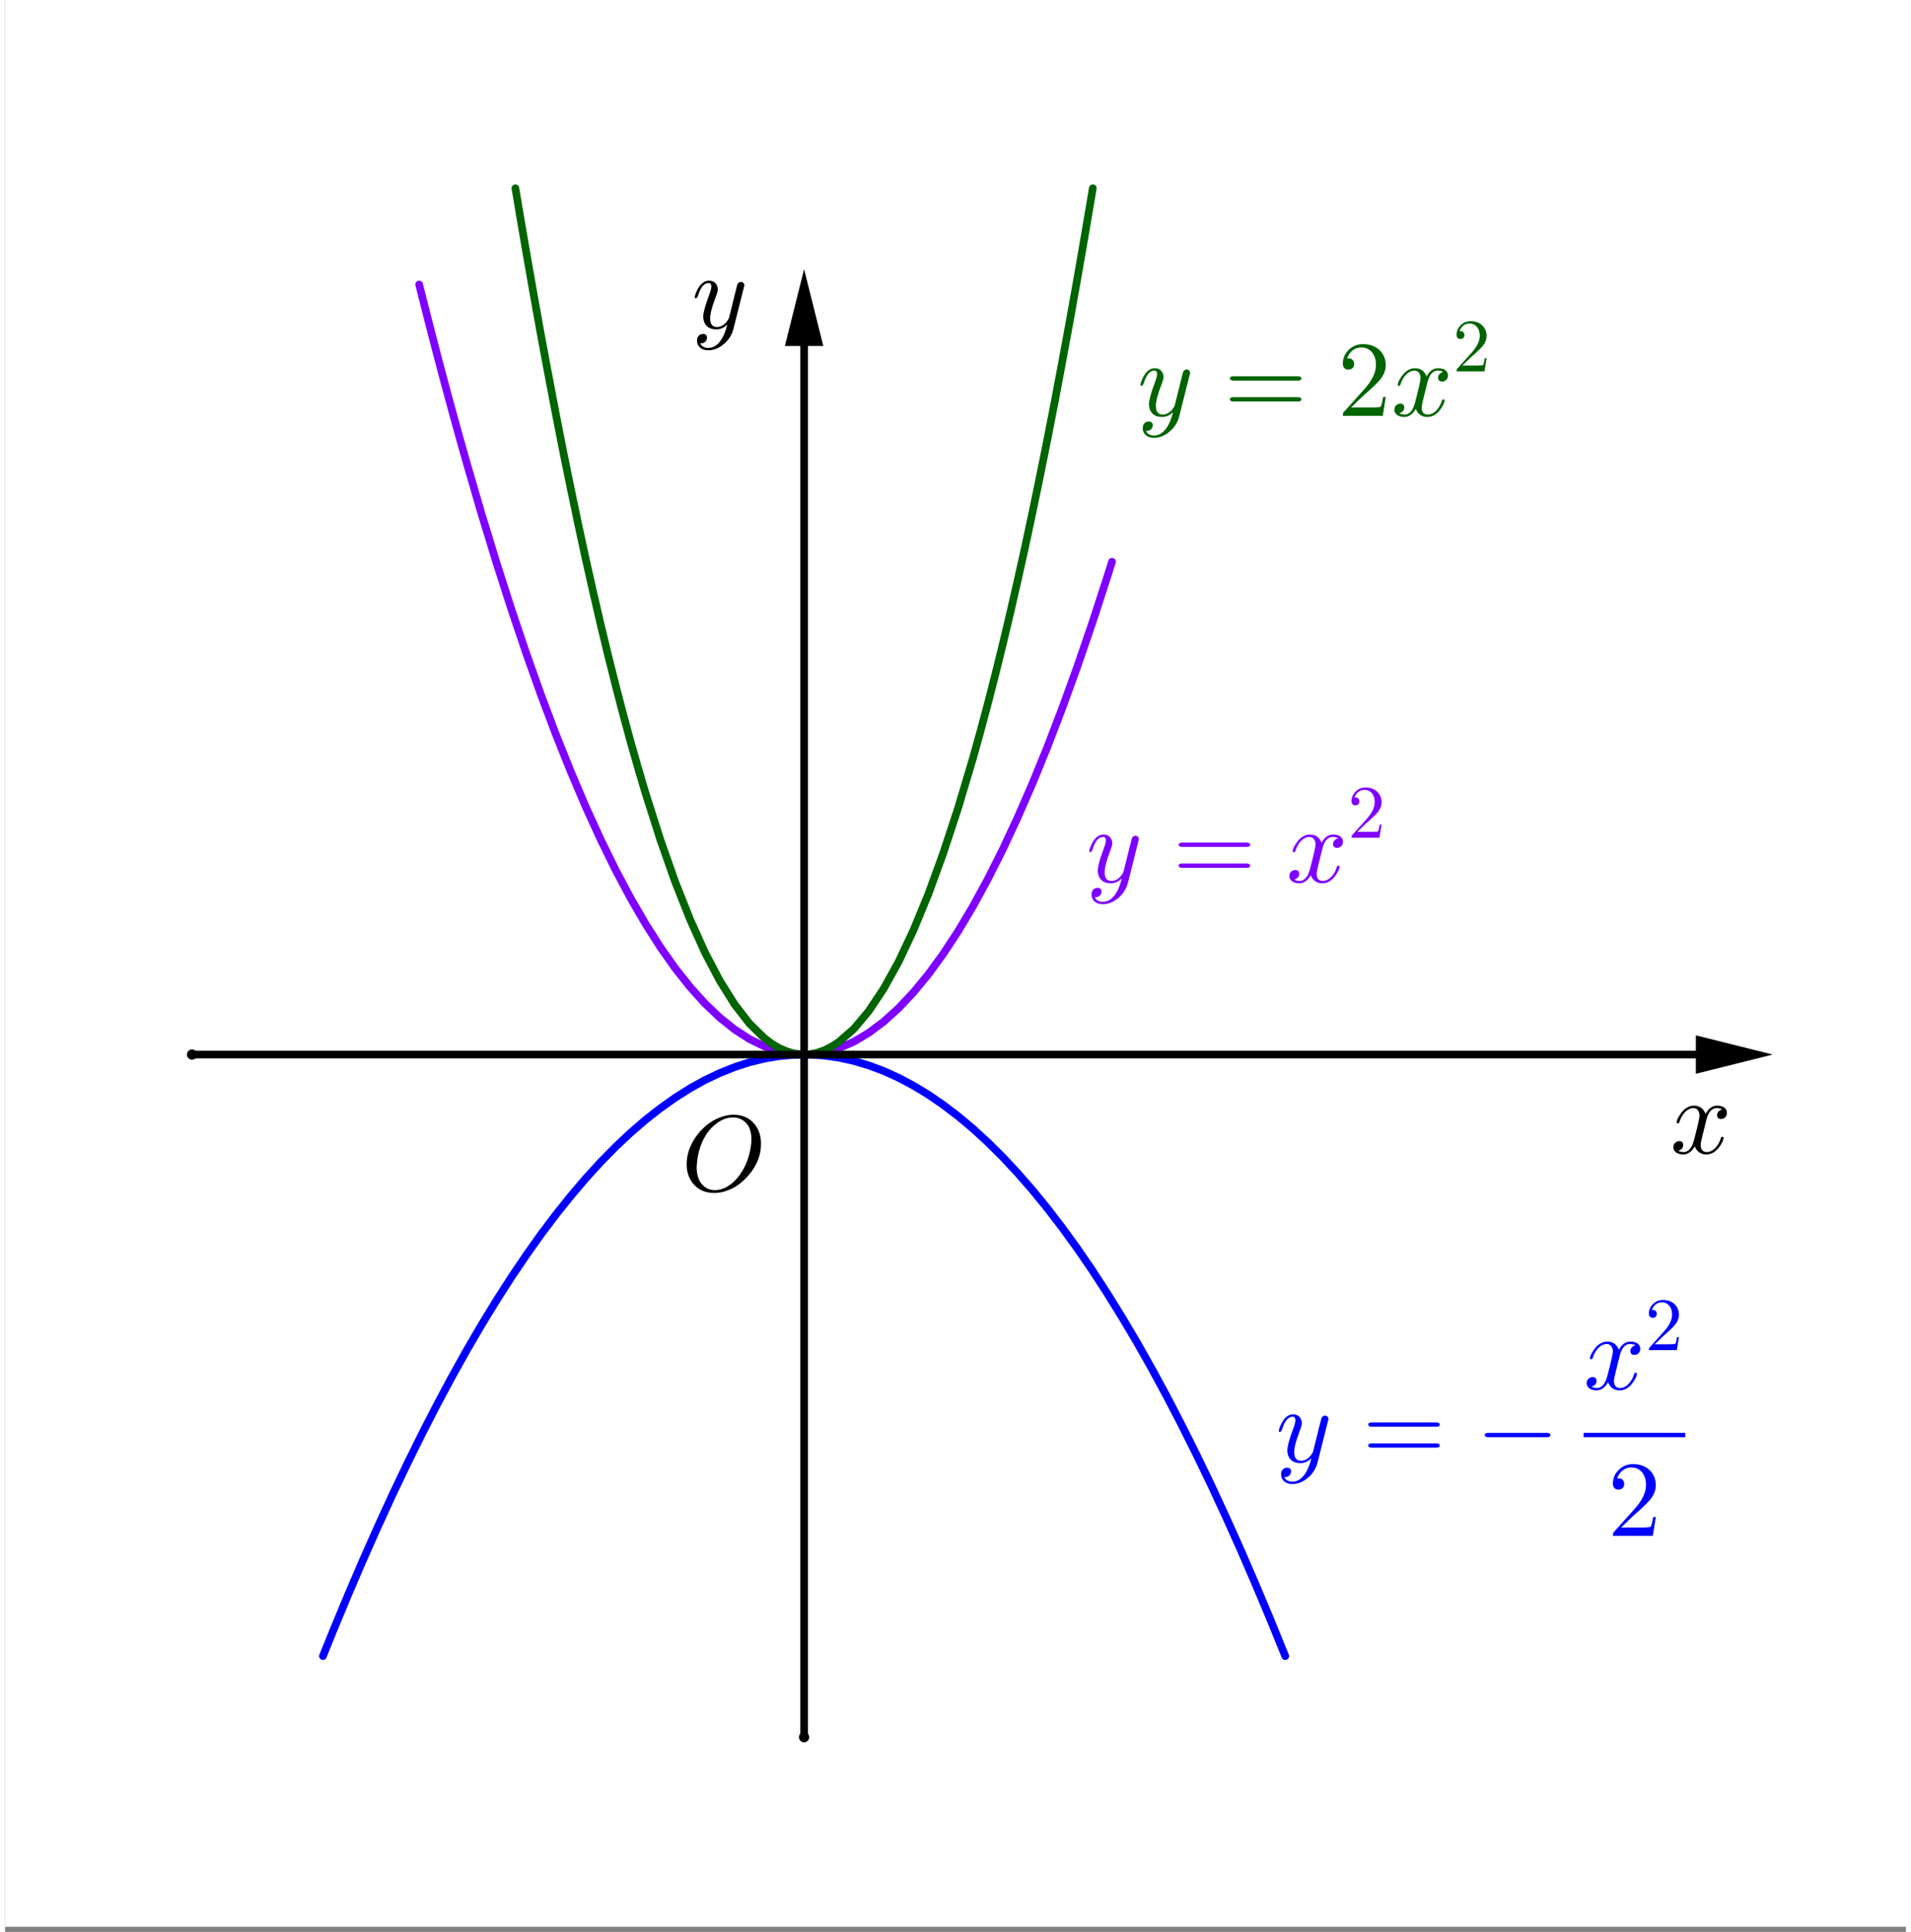 <?xml version="1.0" encoding="ISO-8859-1" standalone="no"?>

<svg 
     version="1.1"
     baseProfile="full"
     xmlns="http://www.w3.org/2000/svg"
     xmlns:xlink="http://www.w3.org/1999/xlink"
     xmlns:ev="http://www.w3.org/2001/xml-events"
     width="7.44cm"
     height="7.52cm"
     viewBox="0 0 371 377"
     >
<rect x="0" y="0" width="371" height="377" fill="#808080" stroke="none"/>
<title>

</title>
<g stroke-linejoin="miter" stroke-dashoffset="0" stroke-dasharray="none" stroke-width="1" stroke-miterlimit="10.000" stroke-linecap="square">
<clipPath id="clipe3e22b29-81a8-4cda-b569-be433d6ebf64">
  <path d="M 0 0 L 0 376.00 L 372.00 376.00 L 372.00 0 z"/>
</clipPath>
<g clip-path="url(#clip1)">
<g fill-opacity="1" fill-rule="nonzero" stroke="none" fill="#ffffff">
  <path d="M 0 0 L 372.00 0 L 372.00 376.00 L 0 376.00 L 0 0 z"/>
</g> <!-- drawing style -->
</g> <!-- clip1 -->
<g id="misc">
</g><!-- misc -->
<g id="layer0">
<clipPath id="clip6c3f61ee-5f05-40cc-bcf7-7705d1409ceb">
  <path d="M 0 0 L 0 376.00 L 372.00 376.00 L 372.00 0 z"/>
</clipPath>
<g clip-path="url(#clip2)">
<g stroke-linejoin="round" stroke-width="1.5" stroke-linecap="round" fill="none" stroke-opacity="1" stroke="#0000ff">
  <path d="M 62.033 323.18 L 63.938 318.47 M 63.938 318.47 L 66.844 311.46 L 69.750 304.68 M 69.750 304.68 L 72.656 298.13 L 75.562 291.79 L 78.469 285.69 L 81.375 279.81 L 84.281 274.15 L 87.188 268.72 L 90.094 263.51 L 93.000 258.53 M 93.000 258.53 L 95.906 253.77 L 98.812 249.24 L 101.72 244.93 L 104.62 240.85 L 107.53 236.99 L 110.44 233.36 L 113.34 229.95 L 116.25 226.76 L 119.16 223.80 L 122.06 221.07 L 124.97 218.56 L 127.88 216.28 L 130.78 214.22 L 133.69 212.38 L 136.59 210.77 L 139.50 209.39 L 142.41 208.23 L 145.31 207.29 L 148.22 206.58 L 151.12 206.10 L 154.03 205.84 L 156.94 205.80 L 159.84 205.99 L 162.75 206.40 L 165.66 207.04 L 168.56 207.91 L 171.47 208.99 L 174.38 210.31 L 177.28 211.85 L 180.19 213.61 L 183.09 215.60 L 186.00 217.81 M 186.00 217.81 L 188.91 220.25 L 191.81 222.91 L 194.72 225.80 L 197.62 228.91 L 200.53 232.24 L 203.44 235.81 L 206.34 239.59 L 209.25 243.60 L 212.16 247.84 L 215.06 252.30 L 217.97 256.99 L 220.88 261.90 L 223.78 267.03 L 226.69 272.39 L 229.59 277.98 L 232.50 283.79 M 232.50 283.79 L 235.41 289.82 L 238.31 296.08 L 241.22 302.57 L 244.12 309.28 M 244.12 309.28 L 247.03 316.21 M 247.03 316.21 L 249.86 323.18"/>
<title>Function h</title>
<desc>h(x) = If(-2.5 &lt; x &lt; 2.5, (-x²) / 2)</desc>

</g> <!-- drawing style -->
</g> <!-- clip2 -->
<clipPath id="clip01879115-9a2c-44e9-8d45-0c1ceb616ba0">
  <path d="M 0 0 L 0 376.00 L 372.00 376.00 L 372.00 0 z"/>
</clipPath>
<g clip-path="url(#clip3)">
<g stroke-linejoin="round" stroke-width="1.5" stroke-linecap="round" fill="none" stroke-opacity="1" stroke="#7f00ff">
  <path d="M 80.816 55.525 L 81.375 57.753 M 81.375 57.753 L 82.828 63.466 L 84.281 69.067 L 85.734 74.555 L 87.188 79.931 L 88.641 85.194 L 90.094 90.345 L 93.000 100.31 M 93.000 100.31 L 95.906 109.82 L 98.812 118.89 L 101.72 127.51 L 104.62 135.67 L 107.53 143.39 L 110.44 150.65 L 113.34 157.47 L 116.25 163.84 L 119.16 169.76 L 122.06 175.22 L 124.97 180.24 L 127.88 184.81 L 130.78 188.93 L 133.69 192.60 L 136.59 195.82 L 139.50 198.59 L 142.41 200.91 L 145.31 202.78 L 148.22 204.20 L 151.12 205.17 L 154.03 205.69 L 156.94 205.76 L 159.84 205.38 L 162.75 204.56 L 165.66 203.28 L 168.56 201.55 L 171.47 199.38 L 174.38 196.75 L 177.28 193.67 L 180.19 190.15 L 183.09 186.17 L 186.00 181.75 M 186.00 181.75 L 188.91 176.87 L 191.81 171.55 L 194.72 165.77 L 197.62 159.55 L 200.53 152.88 L 203.44 145.75 L 206.34 138.18 L 209.25 130.16 M 209.25 130.16 L 212.16 121.68 L 215.06 112.76 M 215.06 112.76 L 216.05 109.62"/>
<title>Function f</title>
<desc>f(x) = If(-2 &lt; x &lt; 1.6, x²)</desc>

</g> <!-- drawing style -->
</g> <!-- clip3 -->
<clipPath id="clipeabbb204-02d2-481e-8840-0f021bcf36c2">
  <path d="M 0 0 L 0 376.00 L 372.00 376.00 L 372.00 0 z"/>
</clipPath>
<g clip-path="url(#clip4)">
<g stroke-linejoin="round" stroke-width="1.5" stroke-linecap="round" fill="none" stroke-opacity="1" stroke="#006400">
  <path d="M 99.599 36.742 L 100.66 43.042 L 101.72 49.223 M 101.72 49.223 L 103.17 57.501 L 104.62 65.555 M 104.62 65.555 L 106.08 73.383 L 107.53 80.987 L 108.98 88.366 L 110.44 95.520 L 111.89 102.45 L 113.34 109.15 L 114.80 115.63 L 116.25 121.89 M 116.25 121.89 L 117.70 127.92 L 119.16 133.72 L 120.61 139.30 L 122.06 144.66 L 123.52 149.79 L 124.97 154.69 L 127.88 163.83 L 130.78 172.07 L 133.69 179.41 L 136.59 185.85 L 139.50 191.39 M 139.50 191.39 L 142.41 196.03 L 145.31 199.77 L 148.22 202.61 L 149.67 203.69 L 151.12 204.55 L 152.58 205.18 L 154.03 205.59 L 155.48 205.78 L 156.94 205.74 L 158.39 205.47 L 159.84 204.98 L 161.30 204.26 L 162.75 203.32 L 165.66 200.77 L 168.56 197.32 L 171.47 192.96 L 174.38 187.71 L 177.28 181.56 L 180.19 174.51 L 183.09 166.55 L 186.00 157.70 M 186.00 157.70 L 188.91 147.95 L 190.36 142.74 L 191.81 137.31 L 193.27 131.64 L 194.72 125.76 L 196.17 119.65 L 197.62 113.31 L 199.08 106.75 L 200.53 99.962 L 201.98 92.951 L 203.44 85.715 L 204.89 78.255 L 206.34 70.570 L 207.80 62.659 L 209.25 54.524 M 209.25 54.524 L 210.70 46.165 L 212.16 37.580 M 212.16 37.580 L 212.30 36.742"/>
<title>Function g</title>
<desc>g(x) = If(-1.5 &lt; x &lt; 1.5, 2x²)</desc>

</g> <!-- drawing style -->
</g> <!-- clip4 -->
<clipPath id="clipcfec10c3-a3a2-4140-abd1-c96f418f68ec">
  <path d="M 0 0 L 0 376.00 L 372.00 376.00 L 372.00 0 z"/>
</clipPath>
<g clip-path="url(#clip5)">
<g stroke-linejoin="round" stroke-width="1.5" stroke-linecap="round" fill="none" stroke-opacity="1" stroke="#000000">
  <path d="M 36.488 205.79 L 330.00 205.79"/>
<title>Vector u</title>
<desc>Vector u: Vector(A, B)</desc>

</g> <!-- drawing style -->
</g> <!-- clip5 -->
<clipPath id="clipa7b7fa27-5ec8-4c44-9344-f5c7360aabea">
  <path d="M 0 0 L 0 376.00 L 372.00 376.00 L 372.00 0 z"/>
</clipPath>
<g clip-path="url(#clip6)">
<g fill-opacity="1" fill-rule="evenodd" stroke="none" fill="#000000">
  <path d="M 345.00 205.79 L 330.00 209.54 L 330.00 202.04 z"/>
<title>Vector u</title>
<desc>Vector u: Vector(A, B)</desc>

</g> <!-- drawing style -->
</g> <!-- clip6 -->
<clipPath id="clip8a5a4956-ef23-4945-85cc-30e1d3afe060">
  <path d="M 0 0 L 0 376.00 L 372.00 376.00 L 372.00 0 z"/>
</clipPath>
<g clip-path="url(#clip7)">
<g stroke-linejoin="round" stroke-width="1.5" stroke-linecap="round" fill="none" stroke-opacity="1" stroke="#000000">
  <path d="M 155.95 339.00 L 155.95 67.520"/>
<title>Vector v</title>
<desc>Vector v: Vector(C, D)</desc>

</g> <!-- drawing style -->
</g> <!-- clip7 -->
<clipPath id="clip149f5523-492b-4735-b39e-7363ddaf3774">
  <path d="M 0 0 L 0 376.00 L 372.00 376.00 L 372.00 0 z"/>
</clipPath>
<g clip-path="url(#clip8)">
<g fill-opacity="1" fill-rule="evenodd" stroke="none" fill="#000000">
  <path d="M 155.95 52.520 L 159.70 67.520 L 152.20 67.520 z"/>
<title>Vector v</title>
<desc>Vector v: Vector(C, D)</desc>

</g> <!-- drawing style -->
</g> <!-- clip8 -->
<clipPath id="clip58949ac3-1542-4971-ba58-74f237d0375b">
  <path d="M 0 0 L 0 376.00 L 372.00 376.00 L 372.00 0 z"/>
</clipPath>
<g clip-path="url(#clip9)">
<g fill-opacity="1" fill-rule="nonzero" stroke="none" fill="#000000">
  <path d="M 37.488 205.79 C 37.488 206.34 37.041 206.79 36.488 206.79 C 35.936 206.79 35.488 206.34 35.488 205.79 C 35.488 205.24 35.936 204.79 36.488 204.79 C 37.041 204.79 37.488 205.24 37.488 205.79 z"/>
<title>Point A</title>
<desc>Point A: Point on xAxis</desc>

</g> <!-- drawing style -->
</g> <!-- clip9 -->
<clipPath id="clip62dfbc8c-75e6-4d2e-86d0-c022fb3e1814">
  <path d="M 0 0 L 0 376.00 L 372.00 376.00 L 372.00 0 z"/>
</clipPath>
<g clip-path="url(#clip10)">
<g fill-opacity="1" fill-rule="nonzero" stroke="none" fill="#000000">
  <path d="M 156.95 339.00 C 156.95 339.55 156.50 340.00 155.95 340.00 C 155.40 340.00 154.95 339.55 154.95 339.00 C 154.95 338.45 155.40 338.00 155.95 338.00 C 156.50 338.00 156.95 338.45 156.95 339.00 z"/>
<title>Point C</title>
<desc>Point C: Point on yAxis</desc>

</g> <!-- drawing style -->
</g> <!-- clip10 -->
<clipPath id="clip7185e966-9f3e-40e1-8850-1d0a865a3fdd">
  <path d="M 0 0 L 0 376.00 L 372.00 376.00 L 372.00 0 z"/>
</clipPath>
<g clip-path="url(#clip11)">
<g fill-opacity="1" fill-rule="nonzero" stroke="none" fill="#000000">
  <path d="M 156.95 205.79 C 156.95 206.34 156.50 206.79 155.95 206.79 C 155.40 206.79 154.95 206.34 154.95 205.79 C 154.95 205.24 155.40 204.79 155.95 204.79 C 156.50 204.79 156.95 205.24 156.95 205.79 z"/>
<title>Point E</title>
<desc>E = (0, 0)</desc>

</g> <!-- drawing style -->
</g> <!-- clip11 -->
<g transform="matrix(.21, 0, 0, .21, 132.00, 232.34)">
<clipPath id="clipe9c5f2ec-35da-4f00-b248-d153e686b5f7">
  <path d="M -628.57 -1106.4 L -628.57 684.08 L 1142.9 684.08 L 1142.9 -1106.4 z"/>
</clipPath>
<g clip-path="url(#clip12)">
<g fill-opacity="1" fill-rule="nonzero" stroke="none" fill="#000000">
  <path d="M 74.000 -43.594 L 74.000 -43.594 Q 74.000 -28.094 63.000 -14.906 Q 53.094 -2.906 39.797 .906 Q 35.094 2.203 30.500 2.203 Q 18.000 2.203 10.797 -6.594 Q 4.906 -13.797 4.906 -24.500 Q 4.906 -39.500 15.594 -52.906 Q 25.500 -65.000 38.797 -69.000 Q 43.703 -70.500 48.500 -70.500 Q 61.203 -70.500 68.406 -61.297 Q 74.000 -54.094 74.000 -43.594 z M 31.094 -.406 L 31.094 -.406 Q 40.500 -.406 49.203 -8.797 Q 51.000 -10.500 52.500 -12.406 Q 62.297 -24.594 64.594 -41.500 Q 65.094 -44.797 65.094 -47.500 Q 65.094 -61.203 55.906 -66.094 Q 55.797 -66.094 55.703 -66.203 Q 52.094 -68.000 47.906 -68.000 Q 38.500 -68.000 29.703 -59.906 Q 26.094 -56.703 23.297 -52.406 Q 15.703 -40.906 14.406 -24.906 Q 14.203 -23.094 14.203 -21.703 Q 14.203 -8.906 21.906 -3.297 Q 25.906 -.406 31.094 -.406 z"/>
<title>Point E</title>
<desc>E = (0, 0)</desc>

</g> <!-- drawing style -->
</g> <!-- clip12 -->
</g> <!-- transform -->
<g transform="matrix(.21, 0, 0, .21, 325.00, 225.05)">
<clipPath id="clipe2070606-8d47-4195-bbf5-3c3884198966">
  <path d="M -1547.6 -1071.7 L -1547.6 718.80 L 223.81 718.80 L 223.81 -1071.7 z"/>
</clipPath>
<g clip-path="url(#clip13)">
<g fill-opacity="1" fill-rule="nonzero" stroke="none" fill="#000000">
  <path d="M 33.406 -30.203 L 30.000 -16.500 Q 28.297 -9.703 28.297 -7.703 Q 28.297 -2.5 32.000 -1.406 Q 32.797 -1.094 33.797 -1.094 Q 38.797 -1.094 42.906 -6.094 Q 45.594 -9.297 47.094 -14.203 Q 47.406 -15.297 48.406 -15.297 Q 49.594 -15.297 49.594 -14.297 Q 49.594 -11.797 46.500 -7.094 Q 41.094 1.094 33.594 1.094 Q 26.797 1.094 23.703 -4.594 Q 23.094 -5.5 22.797 -6.5 Q 20.406 -1.703 16.203 .203 Q 14.297 1.094 12.297 1.094 Q 6.297 1.094 3.906 -2.406 Q 2.906 -3.703 2.906 -5.5 Q 2.906 -9.203 6.094 -10.703 Q 7.203 -11.297 8.406 -11.297 Q 11.406 -11.297 12.000 -8.797 Q 12.094 -8.297 12.094 -7.797 Q 12.094 -4.406 8.703 -2.797 Q 8.094 -2.5 7.406 -2.406 Q 9.5 -1.094 12.406 -1.094 Q 17.703 -1.094 20.797 -8.203 Q 21.406 -9.703 21.906 -11.500 Q 27.297 -31.906 27.297 -35.297 Q 26.703 -41.500 21.906 -42.000 Q 16.703 -42.000 12.406 -36.703 L 12.406 -36.594 Q 12.406 -36.500 12.297 -36.500 Q 10.797 -34.500 9.594 -31.906 Q 9.094 -30.703 8.703 -29.500 L 8.5 -28.906 Q 8.297 -27.797 7.203 -27.797 Q 6 -27.797 6 -28.797 Q 6 -31.297 9.203 -36.000 Q 14.594 -44.203 22.094 -44.203 Q 29.797 -44.203 32.906 -36.594 Q 36.094 -42.797 41.406 -44.000 Q 42.406 -44.203 43.406 -44.203 Q 49.297 -44.203 51.703 -40.906 Q 52.703 -39.500 52.703 -37.594 Q 52.703 -33.500 49.000 -32.094 Q 48.094 -31.797 47.297 -31.797 Q 44.203 -31.797 43.594 -34.500 Q 43.500 -34.906 43.500 -35.297 Q 43.500 -38.297 46.406 -40.000 Q 47.297 -40.500 48.297 -40.703 Q 46.203 -42.000 43.297 -42.000 Q 36.500 -42.000 33.703 -31.406 Q 33.500 -30.797 33.406 -30.203 z"/>
<title>x</title>
<desc>text1 = “x”</desc>

</g> <!-- drawing style -->
</g> <!-- clip13 -->
</g> <!-- transform -->
<g transform="matrix(.21, 0, 0, .21, 134.00, 64.051)">
<clipPath id="clip65d27ffc-7e4c-46e2-a25b-e5b284724824">
  <path d="M -638.10 -305.00 L -638.10 1485.5 L 1133.3 1485.5 L 1133.3 -305.00 z"/>
</clipPath>
<g clip-path="url(#clip14)">
<g fill-opacity="1" fill-rule="nonzero" stroke="none" fill="#000000">
  <path d="M 48.594 -38.094 L 39.000 .094 Q 36.594 9.906 28.297 16.000 Q 22.203 20.500 15.594 20.500 Q 8.906 20.500 6.094 15.906 Q 5 14.000 5 11.797 Q 5 6.703 9.094 5.5 Q 9.906 5.297 10.594 5.297 Q 13.797 5.297 14.203 8.094 Q 14.297 8.406 14.297 8.797 Q 14.297 11.094 12.297 12.906 Q 10.906 14.094 8 14.094 Q 9.797 18.297 15.594 18.297 Q 21.797 18.297 26.594 12.000 Q 30.500 6.797 32.797 -2.094 Q 32.906 -2.5 33.094 -3.406 Q 28.594 1.094 23.000 1.094 Q 15.000 1.094 12.094 -4.797 Q 10.797 -7.406 10.797 -10.797 Q 10.797 -16.297 16.094 -30.500 Q 16.297 -31.094 16.594 -31.797 Q 18.297 -36.406 18.297 -38.797 Q 18.297 -42.000 15.797 -42.000 Q 10.297 -42.000 6.797 -32.906 L 6.797 -32.797 Q 6.203 -31.297 5.703 -29.594 Q 4.594 -27.906 4.094 -27.797 Q 2.906 -27.797 2.906 -28.797 Q 2.906 -30.594 5 -35.094 Q 9.406 -44.203 16.094 -44.203 Q 21.406 -44.203 23.500 -39.703 Q 24.297 -38.000 24.297 -36.000 Q 24.297 -33.906 22.297 -28.797 Q 17.203 -15.594 17.203 -9.203 Q 17.203 -1.094 23.406 -1.094 Q 29.203 -1.094 33.500 -7.297 Q 34.500 -8.797 34.703 -9.594 L 39.203 -27.594 Q 39.906 -30.906 41.203 -35.594 Q 42.203 -39.906 42.594 -41.000 Q 43.906 -43.094 46.094 -43.094 Q 48.594 -42.594 49.000 -40.406 Q 49.000 -39.500 48.594 -38.094 z"/>
<title>y</title>
<desc>text2 = “y”</desc>

</g> <!-- drawing style -->
</g> <!-- clip14 -->
</g> <!-- transform -->
<g transform="matrix(.21, 0, 0, .21, 221.00, 81.138)">
<clipPath id="clipcd47bc14-a552-4ab2-a6fe-201c7c5d1ae6">
  <path d="M -1052.4 -386.37 L -1052.4 1404.1 L 719.05 1404.1 L 719.05 -386.37 z"/>
</clipPath>
<g clip-path="url(#clip15)">
<g fill-opacity="1" fill-rule="nonzero" stroke="none" fill="#006400">
  <path d="M 48.594 -38.094 L 39.000 .094 Q 36.594 9.906 28.297 16.000 Q 22.203 20.500 15.594 20.500 Q 8.906 20.500 6.094 15.906 Q 5 14.000 5 11.797 Q 5 6.703 9.094 5.5 Q 9.906 5.297 10.594 5.297 Q 13.797 5.297 14.203 8.094 Q 14.297 8.406 14.297 8.797 Q 14.297 11.094 12.297 12.906 Q 10.906 14.094 8 14.094 Q 9.797 18.297 15.594 18.297 Q 21.797 18.297 26.594 12.000 Q 30.500 6.797 32.797 -2.094 Q 32.906 -2.5 33.094 -3.406 Q 28.594 1.094 23.000 1.094 Q 15.000 1.094 12.094 -4.797 Q 10.797 -7.406 10.797 -10.797 Q 10.797 -16.297 16.094 -30.500 Q 16.297 -31.094 16.594 -31.797 Q 18.297 -36.406 18.297 -38.797 Q 18.297 -42.000 15.797 -42.000 Q 10.297 -42.000 6.797 -32.906 L 6.797 -32.797 Q 6.203 -31.297 5.703 -29.594 Q 4.594 -27.906 4.094 -27.797 Q 2.906 -27.797 2.906 -28.797 Q 2.906 -30.594 5 -35.094 Q 9.406 -44.203 16.094 -44.203 Q 21.406 -44.203 23.500 -39.703 Q 24.297 -38.000 24.297 -36.000 Q 24.297 -33.906 22.297 -28.797 Q 17.203 -15.594 17.203 -9.203 Q 17.203 -1.094 23.406 -1.094 Q 29.203 -1.094 33.500 -7.297 Q 34.500 -8.797 34.703 -9.594 L 39.203 -27.594 Q 39.906 -30.906 41.203 -35.594 Q 42.203 -39.906 42.594 -41.000 Q 43.906 -43.094 46.094 -43.094 Q 48.594 -42.594 49.000 -40.406 Q 49.000 -39.500 48.594 -38.094 z"/>
<title>y= 2x^2</title>
<desc>text3 = “y= 2x^2”</desc>

</g> <!-- drawing style -->
</g> <!-- clip15 -->
</g> <!-- transform -->
<g transform="matrix(.21, 0, 0, .21, 237.88, 81.138)">
<clipPath id="clipbc1b747b-0b06-49b3-854c-6339f068f92b">
  <path d="M -1132.8 -386.37 L -1132.8 1404.1 L 638.67 1404.1 L 638.67 -386.37 z"/>
</clipPath>
<g clip-path="url(#clip16)">
<g fill-opacity="1" fill-rule="nonzero" stroke="none" fill="#006400">
  <path d="M 68.703 -32.703 L 9 -32.703 Q 5.797 -32.703 5.594 -34.703 Q 5.594 -36.703 8.906 -36.703 L 68.797 -36.703 Q 72.000 -36.703 72.094 -34.703 Q 72.094 -32.703 68.703 -32.703 z M 68.797 -13.297 L 8.906 -13.297 Q 5.703 -13.297 5.594 -15.297 Q 5.594 -17.297 9 -17.297 L 68.703 -17.297 Q 71.906 -17.297 72.094 -15.297 Q 72.094 -13.297 68.797 -13.297 z"/>
<title>y= 2x^2</title>
<desc>text3 = “y= 2x^2”</desc>

</g> <!-- drawing style -->
</g> <!-- clip16 -->
</g> <!-- transform -->
<g transform="matrix(.21, 0, 0, .21, 260.05, 81.138)">
<clipPath id="clip0887923b-981d-469c-98ad-f5cf31c0e89f">
  <path d="M -1238.3 -386.37 L -1238.3 1404.1 L 533.09 1404.1 L 533.09 -386.37 z"/>
</clipPath>
<g clip-path="url(#clip17)">
<g fill-opacity="1" fill-rule="nonzero" stroke="none" fill="#006400">
  <path d="M 44.906 -17.406 L 44.906 -17.406 L 42.094 -0 L 5 -0 Q 5 -2.5 5.594 -3.203 L 6.094 -3.703 L 25.297 -25.094 Q 35.797 -36.906 35.797 -47.203 Q 35.797 -56.094 30.406 -60.703 L 30.297 -60.797 L 30.203 -60.797 Q 27.000 -63.500 22.406 -63.500 Q 15.203 -63.500 10.906 -57.297 Q 9.703 -55.500 8.906 -53.297 Q 9.203 -53.406 10.203 -53.406 Q 14.203 -53.406 15.297 -49.797 L 15.297 -49.703 Q 15.500 -49.000 15.500 -48.203 Q 15.500 -44.203 11.703 -43.094 Q 10.906 -42.906 10.297 -42.906 Q 6.594 -42.906 5.406 -46.000 Q 5 -47.094 5 -48.500 Q 5 -56.203 10.906 -61.703 Q 16.203 -66.594 23.703 -66.594 Q 34.703 -66.594 40.797 -59.203 Q 44.297 -54.906 44.797 -49.000 Q 44.906 -48.094 44.906 -47.203 Q 44.906 -39.906 39.406 -33.297 Q 36.500 -29.906 30.406 -24.297 L 24.297 -18.906 L 23.297 -18.000 L 12.703 -7.703 L 30.703 -7.703 Q 39.500 -7.703 40.203 -8.5 Q 41.203 -9.906 42.406 -17.406 L 44.906 -17.406 z"/>
<title>y= 2x^2</title>
<desc>text3 = “y= 2x^2”</desc>

</g> <!-- drawing style -->
</g> <!-- clip17 -->
</g> <!-- transform -->
<g transform="matrix(.21, 0, 0, .21, 270.55, 81.138)">
<clipPath id="clipbad13430-0449-4cff-bf6c-50669d315603">
  <path d="M -1288.3 -386.37 L -1288.3 1404.1 L 483.09 1404.1 L 483.09 -386.37 z"/>
</clipPath>
<g clip-path="url(#clip18)">
<g fill-opacity="1" fill-rule="nonzero" stroke="none" fill="#006400">
  <path d="M 33.406 -30.203 L 30.000 -16.500 Q 28.297 -9.703 28.297 -7.703 Q 28.297 -2.5 32.000 -1.406 Q 32.797 -1.094 33.797 -1.094 Q 38.797 -1.094 42.906 -6.094 Q 45.594 -9.297 47.094 -14.203 Q 47.406 -15.297 48.406 -15.297 Q 49.594 -15.297 49.594 -14.297 Q 49.594 -11.797 46.500 -7.094 Q 41.094 1.094 33.594 1.094 Q 26.797 1.094 23.703 -4.594 Q 23.094 -5.5 22.797 -6.5 Q 20.406 -1.703 16.203 .203 Q 14.297 1.094 12.297 1.094 Q 6.297 1.094 3.906 -2.406 Q 2.906 -3.703 2.906 -5.5 Q 2.906 -9.203 6.094 -10.703 Q 7.203 -11.297 8.406 -11.297 Q 11.406 -11.297 12.000 -8.797 Q 12.094 -8.297 12.094 -7.797 Q 12.094 -4.406 8.703 -2.797 Q 8.094 -2.5 7.406 -2.406 Q 9.5 -1.094 12.406 -1.094 Q 17.703 -1.094 20.797 -8.203 Q 21.406 -9.703 21.906 -11.500 Q 27.297 -31.906 27.297 -35.297 Q 26.703 -41.500 21.906 -42.000 Q 16.703 -42.000 12.406 -36.703 L 12.406 -36.594 Q 12.406 -36.500 12.297 -36.500 Q 10.797 -34.500 9.594 -31.906 Q 9.094 -30.703 8.703 -29.500 L 8.5 -28.906 Q 8.297 -27.797 7.203 -27.797 Q 6 -27.797 6 -28.797 Q 6 -31.297 9.203 -36.000 Q 14.594 -44.203 22.094 -44.203 Q 29.797 -44.203 32.906 -36.594 Q 36.094 -42.797 41.406 -44.000 Q 42.406 -44.203 43.406 -44.203 Q 49.297 -44.203 51.703 -40.906 Q 52.703 -39.500 52.703 -37.594 Q 52.703 -33.500 49.000 -32.094 Q 48.094 -31.797 47.297 -31.797 Q 44.203 -31.797 43.594 -34.500 Q 43.500 -34.906 43.500 -35.297 Q 43.500 -38.297 46.406 -40.000 Q 47.297 -40.500 48.297 -40.703 Q 46.203 -42.000 43.297 -42.000 Q 36.500 -42.000 33.703 -31.406 Q 33.500 -30.797 33.406 -30.203 z"/>
<title>y= 2x^2</title>
<desc>text3 = “y= 2x^2”</desc>

</g> <!-- drawing style -->
</g> <!-- clip18 -->
</g> <!-- transform -->
<g transform="matrix(.147, 0, 0, .147, 282.56, 72.467)">
<clipPath id="clip6dac2b34-61a0-4588-a6f7-39ab8fdec634">
  <path d="M -1922.2 -492.97 L -1922.2 2064.9 L 608.42 2064.9 L 608.42 -492.97 z"/>
</clipPath>
<g clip-path="url(#clip19)">
<g fill-opacity="1" fill-rule="nonzero" stroke="none" fill="#006400">
  <path d="M 44.906 -17.406 L 44.906 -17.406 L 42.094 -0 L 5 -0 Q 5 -2.5 5.594 -3.203 L 6.094 -3.703 L 25.297 -25.094 Q 35.797 -36.906 35.797 -47.203 Q 35.797 -56.094 30.406 -60.703 L 30.297 -60.797 L 30.203 -60.797 Q 27.000 -63.500 22.406 -63.500 Q 15.203 -63.500 10.906 -57.297 Q 9.703 -55.500 8.906 -53.297 Q 9.203 -53.406 10.203 -53.406 Q 14.203 -53.406 15.297 -49.797 L 15.297 -49.703 Q 15.500 -49.000 15.500 -48.203 Q 15.500 -44.203 11.703 -43.094 Q 10.906 -42.906 10.297 -42.906 Q 6.594 -42.906 5.406 -46.000 Q 5 -47.094 5 -48.500 Q 5 -56.203 10.906 -61.703 Q 16.203 -66.594 23.703 -66.594 Q 34.703 -66.594 40.797 -59.203 Q 44.297 -54.906 44.797 -49.000 Q 44.906 -48.094 44.906 -47.203 Q 44.906 -39.906 39.406 -33.297 Q 36.500 -29.906 30.406 -24.297 L 24.297 -18.906 L 23.297 -18.000 L 12.703 -7.703 L 30.703 -7.703 Q 39.500 -7.703 40.203 -8.5 Q 41.203 -9.906 42.406 -17.406 L 44.906 -17.406 z"/>
<title>y= 2x^2</title>
<desc>text3 = “y= 2x^2”</desc>

</g> <!-- drawing style -->
</g> <!-- clip19 -->
</g> <!-- transform -->
<g transform="matrix(.21, 0, 0, .21, 211.00, 172.14)">
<clipPath id="clipf10a3995-412b-456c-b298-ce23a2ce125c">
  <path d="M -1004.8 -819.70 L -1004.8 970.77 L 766.67 970.77 L 766.67 -819.70 z"/>
</clipPath>
<g clip-path="url(#clip20)">
<g fill-opacity="1" fill-rule="nonzero" stroke="none" fill="#7f00ff">
  <path d="M 48.594 -38.094 L 39.000 .094 Q 36.594 9.906 28.297 16.000 Q 22.203 20.500 15.594 20.500 Q 8.906 20.500 6.094 15.906 Q 5 14.000 5 11.797 Q 5 6.703 9.094 5.5 Q 9.906 5.297 10.594 5.297 Q 13.797 5.297 14.203 8.094 Q 14.297 8.406 14.297 8.797 Q 14.297 11.094 12.297 12.906 Q 10.906 14.094 8 14.094 Q 9.797 18.297 15.594 18.297 Q 21.797 18.297 26.594 12.000 Q 30.500 6.797 32.797 -2.094 Q 32.906 -2.5 33.094 -3.406 Q 28.594 1.094 23.000 1.094 Q 15.000 1.094 12.094 -4.797 Q 10.797 -7.406 10.797 -10.797 Q 10.797 -16.297 16.094 -30.500 Q 16.297 -31.094 16.594 -31.797 Q 18.297 -36.406 18.297 -38.797 Q 18.297 -42.000 15.797 -42.000 Q 10.297 -42.000 6.797 -32.906 L 6.797 -32.797 Q 6.203 -31.297 5.703 -29.594 Q 4.594 -27.906 4.094 -27.797 Q 2.906 -27.797 2.906 -28.797 Q 2.906 -30.594 5 -35.094 Q 9.406 -44.203 16.094 -44.203 Q 21.406 -44.203 23.500 -39.703 Q 24.297 -38.000 24.297 -36.000 Q 24.297 -33.906 22.297 -28.797 Q 17.203 -15.594 17.203 -9.203 Q 17.203 -1.094 23.406 -1.094 Q 29.203 -1.094 33.500 -7.297 Q 34.500 -8.797 34.703 -9.594 L 39.203 -27.594 Q 39.906 -30.906 41.203 -35.594 Q 42.203 -39.906 42.594 -41.000 Q 43.906 -43.094 46.094 -43.094 Q 48.594 -42.594 49.000 -40.406 Q 49.000 -39.500 48.594 -38.094 z"/>
<title>y=x^2</title>
<desc>text4 = “y=x^2”</desc>

</g> <!-- drawing style -->
</g> <!-- clip20 -->
</g> <!-- transform -->
<g transform="matrix(.21, 0, 0, .21, 227.88, 172.14)">
<clipPath id="clip59b86ef0-8c7a-49de-8f2b-69674a84c7bc">
  <path d="M -1085.1 -819.70 L -1085.1 970.77 L 686.29 970.77 L 686.29 -819.70 z"/>
</clipPath>
<g clip-path="url(#clip21)">
<g fill-opacity="1" fill-rule="nonzero" stroke="none" fill="#7f00ff">
  <path d="M 68.703 -32.703 L 9 -32.703 Q 5.797 -32.703 5.594 -34.703 Q 5.594 -36.703 8.906 -36.703 L 68.797 -36.703 Q 72.000 -36.703 72.094 -34.703 Q 72.094 -32.703 68.703 -32.703 z M 68.797 -13.297 L 8.906 -13.297 Q 5.703 -13.297 5.594 -15.297 Q 5.594 -17.297 9 -17.297 L 68.703 -17.297 Q 71.906 -17.297 72.094 -15.297 Q 72.094 -13.297 68.797 -13.297 z"/>
<title>y=x^2</title>
<desc>text4 = “y=x^2”</desc>

</g> <!-- drawing style -->
</g> <!-- clip21 -->
</g> <!-- transform -->
<g transform="matrix(.21, 0, 0, .21, 250.05, 172.14)">
<clipPath id="clipe273b20e-16ae-4bb2-be10-4188074b9de5">
  <path d="M -1190.7 -819.70 L -1190.7 970.77 L 580.71 970.77 L 580.71 -819.70 z"/>
</clipPath>
<g clip-path="url(#clip22)">
<g fill-opacity="1" fill-rule="nonzero" stroke="none" fill="#7f00ff">
  <path d="M 33.406 -30.203 L 30.000 -16.500 Q 28.297 -9.703 28.297 -7.703 Q 28.297 -2.5 32.000 -1.406 Q 32.797 -1.094 33.797 -1.094 Q 38.797 -1.094 42.906 -6.094 Q 45.594 -9.297 47.094 -14.203 Q 47.406 -15.297 48.406 -15.297 Q 49.594 -15.297 49.594 -14.297 Q 49.594 -11.797 46.500 -7.094 Q 41.094 1.094 33.594 1.094 Q 26.797 1.094 23.703 -4.594 Q 23.094 -5.5 22.797 -6.5 Q 20.406 -1.703 16.203 .203 Q 14.297 1.094 12.297 1.094 Q 6.297 1.094 3.906 -2.406 Q 2.906 -3.703 2.906 -5.5 Q 2.906 -9.203 6.094 -10.703 Q 7.203 -11.297 8.406 -11.297 Q 11.406 -11.297 12.000 -8.797 Q 12.094 -8.297 12.094 -7.797 Q 12.094 -4.406 8.703 -2.797 Q 8.094 -2.5 7.406 -2.406 Q 9.5 -1.094 12.406 -1.094 Q 17.703 -1.094 20.797 -8.203 Q 21.406 -9.703 21.906 -11.500 Q 27.297 -31.906 27.297 -35.297 Q 26.703 -41.500 21.906 -42.000 Q 16.703 -42.000 12.406 -36.703 L 12.406 -36.594 Q 12.406 -36.500 12.297 -36.500 Q 10.797 -34.500 9.594 -31.906 Q 9.094 -30.703 8.703 -29.500 L 8.5 -28.906 Q 8.297 -27.797 7.203 -27.797 Q 6 -27.797 6 -28.797 Q 6 -31.297 9.203 -36.000 Q 14.594 -44.203 22.094 -44.203 Q 29.797 -44.203 32.906 -36.594 Q 36.094 -42.797 41.406 -44.000 Q 42.406 -44.203 43.406 -44.203 Q 49.297 -44.203 51.703 -40.906 Q 52.703 -39.500 52.703 -37.594 Q 52.703 -33.500 49.000 -32.094 Q 48.094 -31.797 47.297 -31.797 Q 44.203 -31.797 43.594 -34.500 Q 43.500 -34.906 43.500 -35.297 Q 43.500 -38.297 46.406 -40.000 Q 47.297 -40.500 48.297 -40.703 Q 46.203 -42.000 43.297 -42.000 Q 36.500 -42.000 33.703 -31.406 Q 33.500 -30.797 33.406 -30.203 z"/>
<title>y=x^2</title>
<desc>text4 = “y=x^2”</desc>

</g> <!-- drawing style -->
</g> <!-- clip22 -->
</g> <!-- transform -->
<g transform="matrix(.147, 0, 0, .147, 262.06, 163.47)">
<clipPath id="cliped5dc2b2-5230-4d43-9f09-d4531f8d8d39">
  <path d="M -1782.7 -1112.0 L -1782.7 1445.8 L 747.87 1445.8 L 747.87 -1112.0 z"/>
</clipPath>
<g clip-path="url(#clip23)">
<g fill-opacity="1" fill-rule="nonzero" stroke="none" fill="#7f00ff">
  <path d="M 44.906 -17.406 L 44.906 -17.406 L 42.094 -0 L 5 -0 Q 5 -2.5 5.594 -3.203 L 6.094 -3.703 L 25.297 -25.094 Q 35.797 -36.906 35.797 -47.203 Q 35.797 -56.094 30.406 -60.703 L 30.297 -60.797 L 30.203 -60.797 Q 27.000 -63.500 22.406 -63.500 Q 15.203 -63.500 10.906 -57.297 Q 9.703 -55.500 8.906 -53.297 Q 9.203 -53.406 10.203 -53.406 Q 14.203 -53.406 15.297 -49.797 L 15.297 -49.703 Q 15.500 -49.000 15.500 -48.203 Q 15.500 -44.203 11.703 -43.094 Q 10.906 -42.906 10.297 -42.906 Q 6.594 -42.906 5.406 -46.000 Q 5 -47.094 5 -48.500 Q 5 -56.203 10.906 -61.703 Q 16.203 -66.594 23.703 -66.594 Q 34.703 -66.594 40.797 -59.203 Q 44.297 -54.906 44.797 -49.000 Q 44.906 -48.094 44.906 -47.203 Q 44.906 -39.906 39.406 -33.297 Q 36.500 -29.906 30.406 -24.297 L 24.297 -18.906 L 23.297 -18.000 L 12.703 -7.703 L 30.703 -7.703 Q 39.500 -7.703 40.203 -8.5 Q 41.203 -9.906 42.406 -17.406 L 44.906 -17.406 z"/>
<title>y=x^2</title>
<desc>text4 = “y=x^2”</desc>

</g> <!-- drawing style -->
</g> <!-- clip23 -->
</g> <!-- transform -->
<g transform="matrix(.21, 0, 0, .21, 248.00, 285.29)">
<clipPath id="clip6d405e85-ddd4-44de-bc7a-2fd404171e95">
  <path d="M -1181.0 -1358.5 L -1181.0 431.93 L 590.48 431.93 L 590.48 -1358.5 z"/>
</clipPath>
<g clip-path="url(#clip24)">
<g fill-opacity="1" fill-rule="nonzero" stroke="none" fill="#0000ff">
  <path d="M 48.594 -38.094 L 39.000 .094 Q 36.594 9.906 28.297 16.000 Q 22.203 20.500 15.594 20.500 Q 8.906 20.500 6.094 15.906 Q 5 14.000 5 11.797 Q 5 6.703 9.094 5.5 Q 9.906 5.297 10.594 5.297 Q 13.797 5.297 14.203 8.094 Q 14.297 8.406 14.297 8.797 Q 14.297 11.094 12.297 12.906 Q 10.906 14.094 8 14.094 Q 9.797 18.297 15.594 18.297 Q 21.797 18.297 26.594 12.000 Q 30.500 6.797 32.797 -2.094 Q 32.906 -2.5 33.094 -3.406 Q 28.594 1.094 23.000 1.094 Q 15.000 1.094 12.094 -4.797 Q 10.797 -7.406 10.797 -10.797 Q 10.797 -16.297 16.094 -30.500 Q 16.297 -31.094 16.594 -31.797 Q 18.297 -36.406 18.297 -38.797 Q 18.297 -42.000 15.797 -42.000 Q 10.297 -42.000 6.797 -32.906 L 6.797 -32.797 Q 6.203 -31.297 5.703 -29.594 Q 4.594 -27.906 4.094 -27.797 Q 2.906 -27.797 2.906 -28.797 Q 2.906 -30.594 5 -35.094 Q 9.406 -44.203 16.094 -44.203 Q 21.406 -44.203 23.500 -39.703 Q 24.297 -38.000 24.297 -36.000 Q 24.297 -33.906 22.297 -28.797 Q 17.203 -15.594 17.203 -9.203 Q 17.203 -1.094 23.406 -1.094 Q 29.203 -1.094 33.500 -7.297 Q 34.500 -8.797 34.703 -9.594 L 39.203 -27.594 Q 39.906 -30.906 41.203 -35.594 Q 42.203 -39.906 42.594 -41.000 Q 43.906 -43.094 46.094 -43.094 Q 48.594 -42.594 49.000 -40.406 Q 49.000 -39.500 48.594 -38.094 z"/>
<title>y=-\frac{x^2}2</title>
<desc>text5 = “y=-\frac{x^2}2”</desc>

</g> <!-- drawing style -->
</g> <!-- clip24 -->
</g> <!-- transform -->
<g transform="matrix(.21, 0, 0, .21, 264.88, 285.29)">
<clipPath id="clipd6a4942e-35c4-4b92-92ae-5ed5c4fece3d">
  <path d="M -1261.3 -1358.5 L -1261.3 431.93 L 510.10 431.93 L 510.10 -1358.5 z"/>
</clipPath>
<g clip-path="url(#clip25)">
<g fill-opacity="1" fill-rule="nonzero" stroke="none" fill="#0000ff">
  <path d="M 68.703 -32.703 L 9 -32.703 Q 5.797 -32.703 5.594 -34.703 Q 5.594 -36.703 8.906 -36.703 L 68.797 -36.703 Q 72.000 -36.703 72.094 -34.703 Q 72.094 -32.703 68.703 -32.703 z M 68.797 -13.297 L 8.906 -13.297 Q 5.703 -13.297 5.594 -15.297 Q 5.594 -17.297 9 -17.297 L 68.703 -17.297 Q 71.906 -17.297 72.094 -15.297 Q 72.094 -13.297 68.797 -13.297 z"/>
<title>y=-\frac{x^2}2</title>
<desc>text5 = “y=-\frac{x^2}2”</desc>

</g> <!-- drawing style -->
</g> <!-- clip25 -->
</g> <!-- transform -->
<g transform="matrix(.21, 0, 0, .21, 287.05, 285.29)">
<clipPath id="clip44a8fdff-fe36-46a6-8cd4-f634bc461de2">
  <path d="M -1366.9 -1358.5 L -1366.9 431.93 L 404.52 431.93 L 404.52 -1358.5 z"/>
</clipPath>
<g clip-path="url(#clip26)">
<g fill-opacity="1" fill-rule="nonzero" stroke="none" fill="#0000ff">
  <path d="M 66.094 -23.000 L 11.594 -23.000 Q 8.406 -23.000 8.297 -25.000 Q 8.297 -27.000 11.594 -27.000 L 66.094 -27.000 Q 69.297 -27.000 69.406 -25.000 Q 69.406 -23.000 66.094 -23.000 z"/>
<title>y=-\frac{x^2}2</title>
<desc>text5 = “y=-\frac{x^2}2”</desc>

</g> <!-- drawing style -->
</g> <!-- clip26 -->
</g> <!-- transform -->
<g transform="matrix(.21, 0, 0, .21, 308.08, 271.09)">
<clipPath id="clipb17b2597-cc3d-4f02-8f58-c15e294fbf83">
  <path d="M -1467.1 -1290.9 L -1467.1 499.58 L 304.36 499.58 L 304.36 -1290.9 z"/>
</clipPath>
<g clip-path="url(#clip27)">
<g fill-opacity="1" fill-rule="nonzero" stroke="none" fill="#0000ff">
  <path d="M 33.406 -30.203 L 30.000 -16.500 Q 28.297 -9.703 28.297 -7.703 Q 28.297 -2.5 32.000 -1.406 Q 32.797 -1.094 33.797 -1.094 Q 38.797 -1.094 42.906 -6.094 Q 45.594 -9.297 47.094 -14.203 Q 47.406 -15.297 48.406 -15.297 Q 49.594 -15.297 49.594 -14.297 Q 49.594 -11.797 46.500 -7.094 Q 41.094 1.094 33.594 1.094 Q 26.797 1.094 23.703 -4.594 Q 23.094 -5.5 22.797 -6.5 Q 20.406 -1.703 16.203 .203 Q 14.297 1.094 12.297 1.094 Q 6.297 1.094 3.906 -2.406 Q 2.906 -3.703 2.906 -5.5 Q 2.906 -9.203 6.094 -10.703 Q 7.203 -11.297 8.406 -11.297 Q 11.406 -11.297 12.000 -8.797 Q 12.094 -8.297 12.094 -7.797 Q 12.094 -4.406 8.703 -2.797 Q 8.094 -2.5 7.406 -2.406 Q 9.5 -1.094 12.406 -1.094 Q 17.703 -1.094 20.797 -8.203 Q 21.406 -9.703 21.906 -11.500 Q 27.297 -31.906 27.297 -35.297 Q 26.703 -41.500 21.906 -42.000 Q 16.703 -42.000 12.406 -36.703 L 12.406 -36.594 Q 12.406 -36.500 12.297 -36.500 Q 10.797 -34.500 9.594 -31.906 Q 9.094 -30.703 8.703 -29.500 L 8.5 -28.906 Q 8.297 -27.797 7.203 -27.797 Q 6 -27.797 6 -28.797 Q 6 -31.297 9.203 -36.000 Q 14.594 -44.203 22.094 -44.203 Q 29.797 -44.203 32.906 -36.594 Q 36.094 -42.797 41.406 -44.000 Q 42.406 -44.203 43.406 -44.203 Q 49.297 -44.203 51.703 -40.906 Q 52.703 -39.500 52.703 -37.594 Q 52.703 -33.500 49.000 -32.094 Q 48.094 -31.797 47.297 -31.797 Q 44.203 -31.797 43.594 -34.500 Q 43.500 -34.906 43.500 -35.297 Q 43.500 -38.297 46.406 -40.000 Q 47.297 -40.500 48.297 -40.703 Q 46.203 -42.000 43.297 -42.000 Q 36.500 -42.000 33.703 -31.406 Q 33.500 -30.797 33.406 -30.203 z"/>
<title>y=-\frac{x^2}2</title>
<desc>text5 = “y=-\frac{x^2}2”</desc>

</g> <!-- drawing style -->
</g> <!-- clip27 -->
</g> <!-- transform -->
<g transform="matrix(.147, 0, 0, .147, 320.10, 263.47)">
<clipPath id="clipe2a82360-51df-4fc2-8b1f-99100142dfd6">
  <path d="M -2177.5 -1792.3 L -2177.5 765.53 L 353.09 765.53 L 353.09 -1792.3 z"/>
</clipPath>
<g clip-path="url(#clip28)">
<g fill-opacity="1" fill-rule="nonzero" stroke="none" fill="#0000ff">
  <path d="M 44.906 -17.406 L 44.906 -17.406 L 42.094 -0 L 5 -0 Q 5 -2.5 5.594 -3.203 L 6.094 -3.703 L 25.297 -25.094 Q 35.797 -36.906 35.797 -47.203 Q 35.797 -56.094 30.406 -60.703 L 30.297 -60.797 L 30.203 -60.797 Q 27.000 -63.500 22.406 -63.500 Q 15.203 -63.500 10.906 -57.297 Q 9.703 -55.500 8.906 -53.297 Q 9.203 -53.406 10.203 -53.406 Q 14.203 -53.406 15.297 -49.797 L 15.297 -49.703 Q 15.500 -49.000 15.500 -48.203 Q 15.500 -44.203 11.703 -43.094 Q 10.906 -42.906 10.297 -42.906 Q 6.594 -42.906 5.406 -46.000 Q 5 -47.094 5 -48.500 Q 5 -56.203 10.906 -61.703 Q 16.203 -66.594 23.703 -66.594 Q 34.703 -66.594 40.797 -59.203 Q 44.297 -54.906 44.797 -49.000 Q 44.906 -48.094 44.906 -47.203 Q 44.906 -39.906 39.406 -33.297 Q 36.500 -29.906 30.406 -24.297 L 24.297 -18.906 L 23.297 -18.000 L 12.703 -7.703 L 30.703 -7.703 Q 39.500 -7.703 40.203 -8.5 Q 41.203 -9.906 42.406 -17.406 L 44.906 -17.406 z"/>
<title>y=-\frac{x^2}2</title>
<desc>text5 = “y=-\frac{x^2}2”</desc>

</g> <!-- drawing style -->
</g> <!-- clip28 -->
</g> <!-- transform -->
<g transform="matrix(21.000, 0, 0, 21.000, 0, 0)">
<clipPath id="clip401fa940-8452-4a05-b1a9-4d9536f1f2f7">
  <path d="M 0 0 L 0 17.905 L 17.714 17.905 L 17.714 0 z"/>
</clipPath>
<g clip-path="url(#clip29)">
<g fill-opacity="1" fill-rule="nonzero" stroke="none" fill="#0000ff">
  <path d="M 14.671 13.315 L 15.616 13.315 L 15.616 13.355 L 14.671 13.355 L 14.671 13.315 z"/>
<title>y=-\frac{x^2}2</title>
<desc>text5 = “y=-\frac{x^2}2”</desc>

</g> <!-- drawing style -->
</g> <!-- clip29 -->
</g> <!-- transform -->
<g transform="matrix(.21, 0, 0, .21, 312.76, 299.70)">
<clipPath id="clip1e64ed63-ee34-4ecf-b206-6fd3e699fbbd">
  <path d="M -1489.4 -1427.1 L -1489.4 363.34 L 282.08 363.34 L 282.08 -1427.1 z"/>
</clipPath>
<g clip-path="url(#clip30)">
<g fill-opacity="1" fill-rule="nonzero" stroke="none" fill="#0000ff">
  <path d="M 44.906 -17.406 L 44.906 -17.406 L 42.094 -0 L 5 -0 Q 5 -2.5 5.594 -3.203 L 6.094 -3.703 L 25.297 -25.094 Q 35.797 -36.906 35.797 -47.203 Q 35.797 -56.094 30.406 -60.703 L 30.297 -60.797 L 30.203 -60.797 Q 27.000 -63.500 22.406 -63.500 Q 15.203 -63.500 10.906 -57.297 Q 9.703 -55.500 8.906 -53.297 Q 9.203 -53.406 10.203 -53.406 Q 14.203 -53.406 15.297 -49.797 L 15.297 -49.703 Q 15.500 -49.000 15.500 -48.203 Q 15.500 -44.203 11.703 -43.094 Q 10.906 -42.906 10.297 -42.906 Q 6.594 -42.906 5.406 -46.000 Q 5 -47.094 5 -48.500 Q 5 -56.203 10.906 -61.703 Q 16.203 -66.594 23.703 -66.594 Q 34.703 -66.594 40.797 -59.203 Q 44.297 -54.906 44.797 -49.000 Q 44.906 -48.094 44.906 -47.203 Q 44.906 -39.906 39.406 -33.297 Q 36.500 -29.906 30.406 -24.297 L 24.297 -18.906 L 23.297 -18.000 L 12.703 -7.703 L 30.703 -7.703 Q 39.500 -7.703 40.203 -8.5 Q 41.203 -9.906 42.406 -17.406 L 44.906 -17.406 z"/>
<title>y=-\frac{x^2}2</title>
<desc>text5 = “y=-\frac{x^2}2”</desc>

</g> <!-- drawing style -->
</g> <!-- clip30 -->
</g> <!-- transform -->
</g><!-- layer0 -->
</g> <!-- default stroke -->
</svg> <!-- bounding box -->
